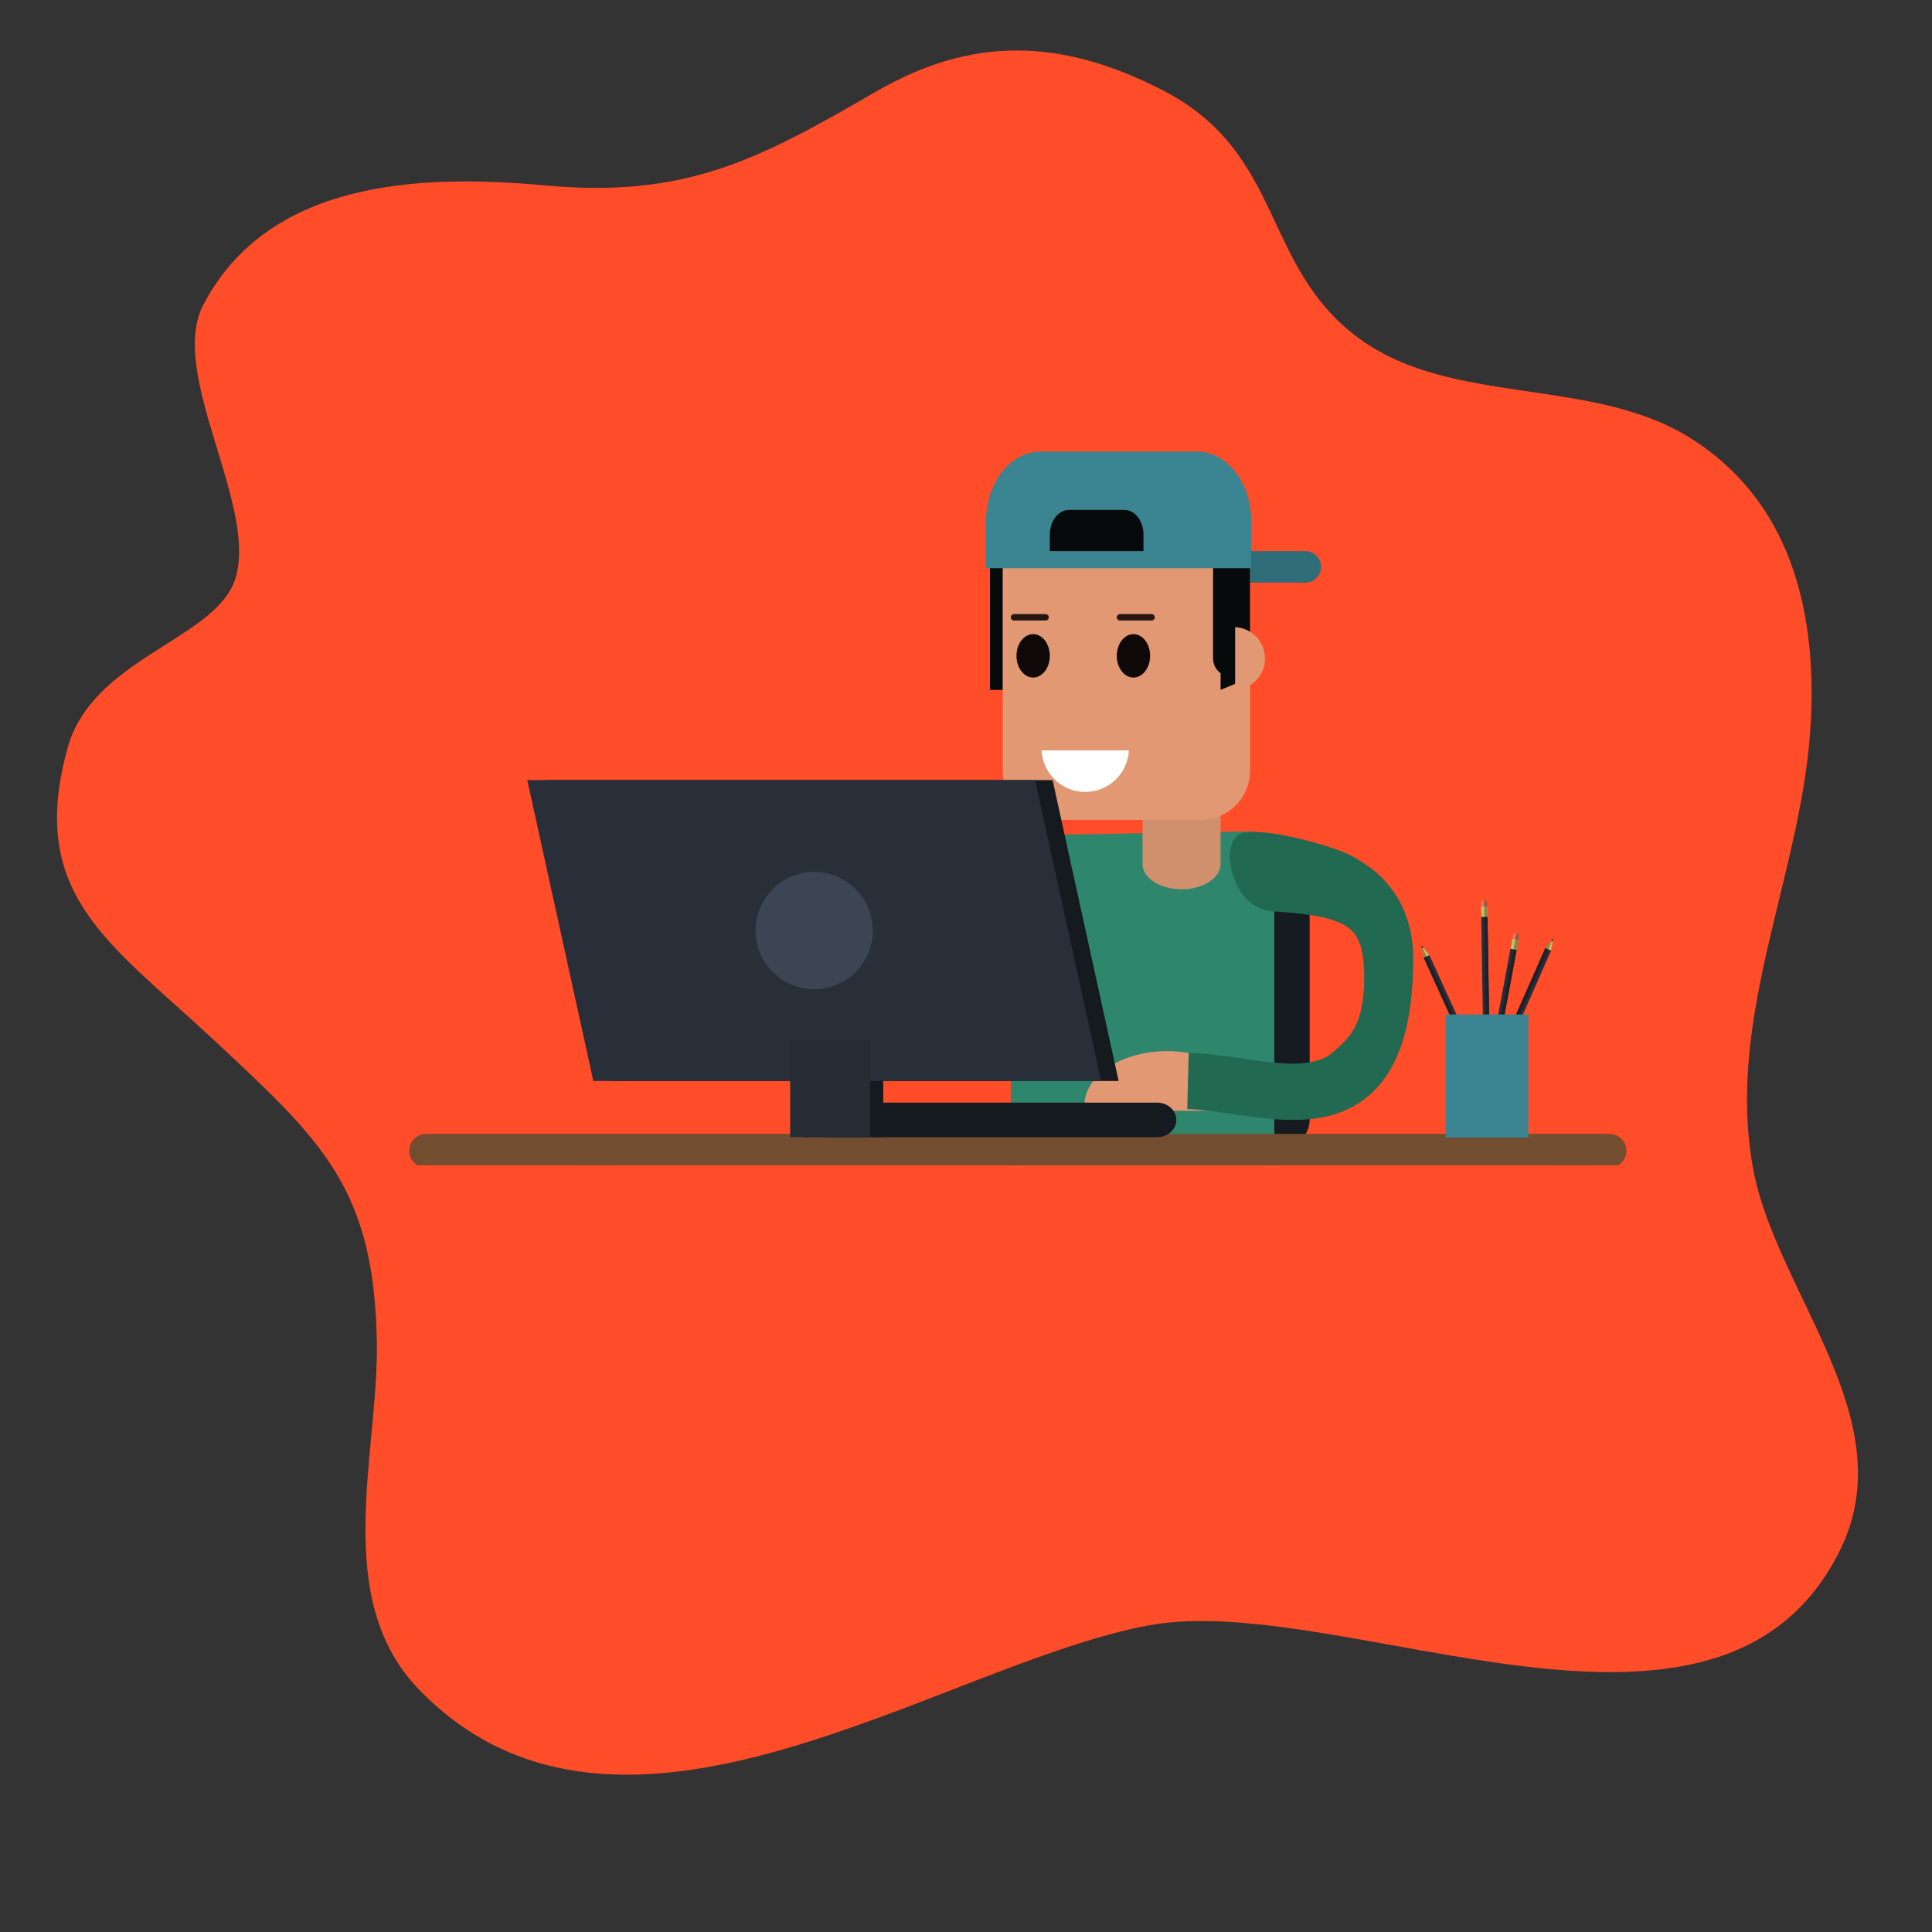<svg xmlns="http://www.w3.org/2000/svg" xmlns:xlink="http://www.w3.org/1999/xlink" width="500" zoomAndPan="magnify" viewBox="0 0 375 375" height="500" preserveAspectRatio="xMidYMid meet" version="1.0"><rect x="0" y="0" width="375" height="375" fill="#333333" stroke="none"/><defs><clipPath id="id1"><path d="M 112 223 L 119 223 L 119 226.285 L 112 226.285 Z M 112 223 " clip-rule="nonzero"/></clipPath><clipPath id="id2"><path d="M 196 161 L 248 161 L 248 226.285 L 196 226.285 Z M 196 161 " clip-rule="nonzero"/></clipPath><clipPath id="id3"><path d="M 79.434 220 L 315.684 220 L 315.684 226.285 L 79.434 226.285 Z M 79.434 220 " clip-rule="nonzero"/></clipPath><clipPath id="id4"><path d="M 302 223 L 308 223 L 308 226.285 L 302 226.285 Z M 302 223 " clip-rule="nonzero"/></clipPath><clipPath id="id5"><path d="M 191 87.535 L 243 87.535 L 243 111 L 191 111 Z M 191 87.535 " clip-rule="nonzero"/></clipPath></defs><path fill="#ff4c29" d="M 39.512 59.066 C 52.098 35.133 81.188 33.734 105.59 35.973 C 132.859 38.492 146.91 31.215 169.914 17.848 C 188.586 7 205.855 7.348 225.645 17.496 C 249.555 29.812 244.66 51.859 264.031 65.855 C 282 78.871 309.129 73.062 328.219 85.098 C 347.375 97.207 352.551 118.133 351.5 139.754 C 350.035 169.219 334.859 196.793 340.246 226.676 C 344.578 250.746 369.68 275.453 357.164 300.855 C 333.742 348.375 260.605 308.555 222.984 315.48 C 182.293 323.039 120.621 368.18 81.465 328.078 C 64.125 310.371 73.496 282.168 73.145 260.547 C 72.656 230.453 62.379 221.355 41.402 201.762 C 21.191 182.934 5.18 173.559 13.152 145.074 C 17.906 128 41.121 124.219 45.457 112.953 C 50.699 98.887 32.312 72.645 39.512 59.066 Z M 39.512 59.066 " fill-opacity="1" fill-rule="nonzero"/><g clip-path="url(#id1)"><path fill="#734d30" d="M 118.371 226.18 L 118.371 223.387 L 112.984 223.387 L 112.984 226.18 L 118.371 226.18 " fill-opacity="1" fill-rule="nonzero"/></g><path fill="#151b21" d="M 254.211 217.262 C 254.211 220.645 251.234 223.387 247.559 223.387 L 213.609 223.387 C 209.941 223.387 206.961 220.645 206.961 217.262 L 206.961 178.207 C 206.961 174.824 209.941 172.082 213.609 172.082 L 247.559 172.082 C 251.234 172.082 254.211 174.824 254.211 178.207 L 254.211 217.262 " fill-opacity="1" fill-rule="nonzero"/><path fill="#2f6d78" d="M 256.422 110.027 C 256.422 111.719 255.047 113.09 253.355 113.09 L 235.859 113.09 C 234.168 113.09 232.801 111.719 232.801 110.027 C 232.801 108.336 234.168 106.965 235.859 106.965 L 253.355 106.965 C 255.047 106.965 256.422 108.336 256.422 110.027 " fill-opacity="1" fill-rule="nonzero"/><path fill="#7dcdca" d="M 205.551 189.031 L 189.156 189.031 L 189.156 163.418 L 205.551 162.012 L 205.551 189.031 " fill-opacity="1" fill-rule="nonzero"/><path fill="#070a0b" d="M 221.77 133.91 L 192.152 133.91 L 192.152 104.48 L 221.77 104.48 L 221.77 133.91 " fill-opacity="1" fill-rule="nonzero"/><g clip-path="url(#id2)"><path fill="#2e866c" d="M 247.344 226.18 L 247.344 171.551 C 247.344 166.281 247.902 161.379 242.637 161.379 L 205.73 162.012 C 200.465 162.012 196.191 166.281 196.191 171.551 L 196.191 226.18 L 247.344 226.18 " fill-opacity="1" fill-rule="nonzero"/></g><path fill="#e19873" d="M 242.559 215.59 C 242.605 215.273 242.637 214.953 242.637 214.629 C 242.637 208.773 235.434 204.023 226.551 204.023 C 217.672 204.023 210.469 208.773 210.469 214.629 C 210.469 214.953 210.5 215.273 210.543 215.59 L 242.559 215.59 " fill-opacity="1" fill-rule="nonzero"/><path fill="#226952" d="M 267.375 169.559 C 265.797 168.141 263.348 166.664 262.215 166.051 C 257.996 163.902 242.582 159.727 240.023 162.285 C 237.473 164.84 238.984 171.531 241.945 174.492 C 243.625 176.176 245.805 177.004 247.836 176.934 C 252.254 177.316 259.129 177.703 262.191 180.457 C 264.418 182.457 264.789 186.254 264.789 189.859 C 264.789 199.141 261.734 201.621 258.629 204.305 C 254.957 207.484 248.156 206.488 240.957 205.434 C 237.582 204.941 234.09 204.434 230.727 204.348 L 230.445 215.27 C 233.16 215.34 236.18 215.777 239.375 216.246 C 243.129 216.797 247.09 217.375 250.98 217.375 C 256.297 217.375 261.473 216.293 265.777 212.574 C 271.516 207.613 274.305 198.926 274.305 186.012 C 274.305 179.324 271.91 173.633 267.375 169.559 " fill-opacity="1" fill-rule="nonzero"/><path fill="#d08f6d" d="M 236.914 167.734 C 236.914 170.43 233.523 172.609 229.34 172.609 C 225.16 172.609 221.77 170.43 221.77 167.734 L 221.77 156.293 C 221.77 153.598 225.16 151.418 229.34 151.418 C 233.523 151.418 236.914 153.598 236.914 156.293 L 236.914 167.734 " fill-opacity="1" fill-rule="nonzero"/><path fill="#e19873" d="M 242.637 149.605 C 242.637 154.871 238.363 159.141 233.094 159.141 L 204.16 159.141 C 198.895 159.141 194.621 154.871 194.621 149.605 L 194.621 104.527 C 194.621 99.266 198.895 94.992 204.16 94.992 L 233.094 94.992 C 238.363 94.992 242.637 99.266 242.637 104.527 L 242.637 149.605 " fill-opacity="1" fill-rule="nonzero"/><path fill="#070a0b" d="M 239.043 102.016 C 237.062 102.016 235.457 103.621 235.457 105.602 L 235.457 127.809 C 235.457 128.988 236.035 130.027 236.914 130.68 L 236.914 133.91 L 242.637 131.512 L 242.637 105.602 C 242.637 103.621 241.027 102.016 239.043 102.016 " fill-opacity="1" fill-rule="nonzero"/><path fill="#e19873" d="M 239.738 133.91 C 242.965 133.746 245.535 131.086 245.535 127.816 C 245.535 124.547 242.965 121.887 239.738 121.727 L 239.738 133.91 " fill-opacity="1" fill-rule="nonzero"/><g clip-path="url(#id3)"><path fill="#734d30" d="M 80.996 226.18 L 314.117 226.18 C 315.055 225.598 315.684 224.57 315.684 223.387 C 315.684 221.57 314.211 220.094 312.398 220.094 L 82.723 220.094 C 80.906 220.094 79.43 221.57 79.43 223.387 C 79.43 224.57 80.059 225.598 80.996 226.18 " fill-opacity="1" fill-rule="nonzero"/></g><g clip-path="url(#id4)"><path fill="#734d30" d="M 307.734 226.18 L 307.734 223.387 L 302.352 223.387 L 302.352 226.18 L 307.734 226.18 " fill-opacity="1" fill-rule="nonzero"/></g><path fill="#0f090a" d="M 203.77 127.297 C 203.77 129.625 202.316 131.512 200.535 131.512 C 198.746 131.512 197.297 129.625 197.297 127.297 C 197.297 124.969 198.746 123.082 200.535 123.082 C 202.316 123.082 203.77 124.969 203.77 127.297 " fill-opacity="1" fill-rule="nonzero"/><path fill="#271511" d="M 203.566 119.82 C 203.566 119.477 203.289 119.195 202.945 119.195 L 196.816 119.195 C 196.473 119.195 196.191 119.477 196.191 119.82 C 196.191 120.164 196.473 120.445 196.816 120.445 L 202.945 120.445 C 203.289 120.445 203.566 120.164 203.566 119.82 " fill-opacity="1" fill-rule="nonzero"/><path fill="#271511" d="M 224.145 119.82 C 224.145 119.477 223.863 119.195 223.52 119.195 L 217.391 119.195 C 217.047 119.195 216.766 119.477 216.766 119.82 C 216.766 120.164 217.047 120.445 217.391 120.445 L 223.52 120.445 C 223.863 120.445 224.145 120.164 224.145 119.82 " fill-opacity="1" fill-rule="nonzero"/><path fill="#0f090a" d="M 223.238 127.297 C 223.238 129.625 221.789 131.512 220.004 131.512 C 218.215 131.512 216.766 129.625 216.766 127.297 C 216.766 124.969 218.215 123.082 220.004 123.082 C 221.789 123.082 223.238 124.969 223.238 127.297 " fill-opacity="1" fill-rule="nonzero"/><path fill="#ffffff" d="M 202.172 145.648 C 202.395 150.141 206.098 153.715 210.645 153.715 C 215.195 153.715 218.895 150.141 219.121 145.648 L 202.172 145.648 " fill-opacity="1" fill-rule="nonzero"/><path fill="#141a1e" d="M 228.32 217.371 C 228.32 219.223 226.66 220.723 224.613 220.723 L 161.445 220.723 C 159.402 220.723 157.738 219.223 157.738 217.371 C 157.738 215.52 159.402 214.02 161.445 214.02 L 224.613 214.02 C 226.66 214.02 228.32 215.52 228.32 217.371 " fill-opacity="1" fill-rule="nonzero"/><path fill="#141a1e" d="M 171.438 220.723 L 155.898 220.723 L 155.898 201.945 L 171.438 201.945 L 171.438 220.723 " fill-opacity="1" fill-rule="nonzero"/><path fill="#141a1e" d="M 217.129 209.824 L 118.57 209.824 L 105.754 151.418 L 204.309 151.418 L 217.129 209.824 " fill-opacity="1" fill-rule="nonzero"/><path fill="#282f38" d="M 213.723 209.824 L 115.164 209.824 L 102.348 151.418 L 200.902 151.418 L 213.723 209.824 " fill-opacity="1" fill-rule="nonzero"/><path fill="#3c4554" d="M 169.418 180.625 C 169.418 186.906 164.32 192.004 158.035 192.004 C 151.746 192.004 146.648 186.906 146.648 180.625 C 146.648 174.336 151.746 169.242 158.035 169.242 C 164.32 169.242 169.418 174.336 169.418 180.625 " fill-opacity="1" fill-rule="nonzero"/><path fill="#252c34" d="M 168.91 220.723 L 153.375 220.723 L 153.375 201.945 L 168.91 201.945 L 168.91 220.723 " fill-opacity="1" fill-rule="nonzero"/><g clip-path="url(#id5)"><path fill="#3b8491" d="M 242.875 110.293 L 242.875 101.207 C 242.875 93.715 238.141 87.641 232.293 87.641 L 201.961 87.641 C 196.117 87.641 191.379 93.715 191.379 101.207 L 191.379 110.293 L 242.875 110.293 " fill-opacity="1" fill-rule="nonzero"/></g><path fill="#070a0b" d="M 221.949 106.965 L 221.949 103.758 C 221.949 101.113 220.277 98.969 218.215 98.969 L 207.504 98.969 C 205.445 98.969 203.77 101.113 203.77 103.758 L 203.77 106.965 L 221.949 106.965 " fill-opacity="1" fill-rule="nonzero"/><path fill="#ed7252" d="M 294.621 183.039 C 294.562 183.367 294.242 183.582 293.914 183.523 C 293.59 183.461 293.371 183.145 293.43 182.82 L 293.672 181.52 C 293.734 181.188 294.051 180.973 294.379 181.035 C 294.707 181.094 294.926 181.41 294.863 181.742 L 294.621 183.039 " fill-opacity="1" fill-rule="nonzero"/><path fill="#262d36" d="M 289.723 209.375 L 288.531 209.152 L 293.391 183.051 L 294.578 183.273 L 289.723 209.375 " fill-opacity="1" fill-rule="nonzero"/><path fill="#c3bf63" d="M 294.375 184.379 L 293.18 184.156 L 293.543 182.23 L 294.73 182.453 L 294.375 184.379 " fill-opacity="1" fill-rule="nonzero"/><path fill="#c3bf63" d="M 289.711 209.371 L 288.695 211.582 L 288.543 209.156 L 289.711 209.371 " fill-opacity="1" fill-rule="nonzero"/><path fill="#1e1f14" d="M 288.66 210.992 L 288.695 211.582 L 288.941 211.047 L 288.66 210.992 " fill-opacity="1" fill-rule="nonzero"/><path fill="#adb1b6" d="M 289.031 210.848 L 289.16 210.57 L 289.031 210.848 M 290.422 205.625 L 294.371 184.379 L 294.375 184.379 L 290.422 205.621 L 290.422 205.625 M 294.617 183.059 L 294.621 183.043 C 294.621 183.043 294.621 183.043 294.621 183.039 L 294.617 183.059 " fill-opacity="1" fill-rule="nonzero"/><path fill="#a15340" d="M 294.621 183.043 L 294.73 182.453 L 294.137 182.34 L 294.379 181.035 C 294.672 181.086 294.871 181.344 294.871 181.633 C 294.871 181.668 294.871 181.707 294.863 181.742 L 294.73 182.453 L 294.621 183.039 C 294.621 183.043 294.621 183.043 294.621 183.043 " fill-opacity="1" fill-rule="nonzero"/><path fill="#1c2128" d="M 289.355 208.031 L 293.777 184.266 L 294.371 184.379 L 290.422 205.625 L 289.695 207.266 L 289.355 208.031 " fill-opacity="1" fill-rule="nonzero"/><path fill="#86864d" d="M 294.375 184.379 L 294.371 184.379 L 293.777 184.266 L 293.914 183.523 L 293.984 183.16 L 294.137 182.34 L 294.73 182.453 L 294.621 183.043 L 294.617 183.059 L 294.578 183.273 L 294.375 184.379 " fill-opacity="1" fill-rule="nonzero"/><path fill="#86864d" d="M 289.031 210.848 L 288.891 210.539 L 288.895 210.504 C 288.902 210.508 288.914 210.512 288.922 210.516 C 289 210.551 289.082 210.566 289.16 210.57 L 289.031 210.848 " fill-opacity="1" fill-rule="nonzero"/><path fill="#ed7252" d="M 288.699 176.586 C 288.703 176.918 288.434 177.195 288.105 177.199 C 287.773 177.203 287.492 176.938 287.484 176.602 L 287.469 175.285 C 287.461 174.949 287.727 174.676 288.059 174.668 C 288.395 174.664 288.672 174.934 288.676 175.266 L 288.699 176.586 " fill-opacity="1" fill-rule="nonzero"/><path fill="#262d36" d="M 289.141 203.371 L 287.926 203.391 L 287.492 176.84 L 288.703 176.82 L 289.141 203.371 " fill-opacity="1" fill-rule="nonzero"/><path fill="#c3bf63" d="M 288.719 177.945 L 287.512 177.969 L 287.477 176.004 L 288.688 175.984 L 288.719 177.945 " fill-opacity="1" fill-rule="nonzero"/><path fill="#c3bf63" d="M 289.125 203.371 L 288.57 205.734 L 287.941 203.391 L 289.125 203.371 " fill-opacity="1" fill-rule="nonzero"/><path fill="#1e1f14" d="M 288.418 205.164 L 288.57 205.734 L 288.703 205.164 L 288.418 205.164 " fill-opacity="1" fill-rule="nonzero"/><path fill="#adb1b6" d="M 288.57 205.734 L 288.703 205.164 L 289.125 203.371 L 288.703 205.164 L 288.57 205.734 M 288.703 176.82 L 288.699 176.633 C 288.699 176.617 288.699 176.602 288.699 176.59 L 288.703 176.82 M 288.059 174.668 C 288.066 174.668 288.066 174.668 288.07 174.668 C 288.066 174.668 288.066 174.668 288.059 174.668 M 288.074 174.668 C 288.074 174.668 288.074 174.668 288.07 174.668 C 288.074 174.668 288.074 174.668 288.074 174.668 " fill-opacity="1" fill-rule="nonzero"/><path fill="#a15340" d="M 288.699 176.633 L 288.688 175.984 L 288.699 176.586 L 288.699 176.59 C 288.699 176.602 288.699 176.617 288.699 176.633 M 288.082 175.996 L 288.059 174.668 C 288.066 174.668 288.066 174.668 288.07 174.668 C 288.074 174.668 288.074 174.668 288.074 174.668 C 288.402 174.672 288.672 174.938 288.676 175.266 L 288.688 175.984 L 288.082 175.996 " fill-opacity="1" fill-rule="nonzero"/><path fill="#1c2128" d="M 288.531 203.379 L 288.117 177.957 L 288.719 177.945 L 289.141 203.371 L 289.125 203.371 L 288.531 203.379 M 288.719 177.945 L 288.703 176.82 L 288.719 177.945 " fill-opacity="1" fill-rule="nonzero"/><path fill="#86864d" d="M 288.117 177.957 L 288.113 177.957 L 288.105 177.199 L 288.098 176.832 L 288.082 175.996 L 288.688 175.984 L 288.699 176.633 L 288.703 176.82 L 288.719 177.945 L 288.117 177.957 " fill-opacity="1" fill-rule="nonzero"/><path fill="#86864d" d="M 288.562 205.164 L 288.531 203.383 L 288.531 203.379 L 289.125 203.371 L 288.703 205.164 L 288.562 205.164 " fill-opacity="1" fill-rule="nonzero"/><path fill="#171812" d="M 288.57 205.734 L 288.562 205.164 L 288.703 205.164 L 288.57 205.734 " fill-opacity="1" fill-rule="nonzero"/><path fill="#ed7252" d="M 289.148 208.512 C 289.281 208.203 289.641 208.066 289.945 208.199 C 290.246 208.336 290.387 208.691 290.254 209 L 289.719 210.203 C 289.586 210.512 289.23 210.648 288.922 210.516 C 288.617 210.379 288.48 210.023 288.613 209.719 L 289.148 208.512 " fill-opacity="1" fill-rule="nonzero"/><path fill="#262d36" d="M 299.965 184.004 L 301.074 184.492 L 290.352 208.781 L 289.242 208.293 L 299.965 184.004 " fill-opacity="1" fill-rule="nonzero"/><path fill="#c3bf63" d="M 289.695 207.266 L 290.805 207.754 L 290.012 209.547 L 288.902 209.059 L 289.695 207.266 " fill-opacity="1" fill-rule="nonzero"/><path fill="#c3bf63" d="M 299.977 184.008 L 301.473 182.09 L 301.059 184.484 L 299.977 184.008 " fill-opacity="1" fill-rule="nonzero"/><path fill="#1e1f14" d="M 301.371 182.676 L 301.473 182.09 L 301.109 182.555 L 301.371 182.676 " fill-opacity="1" fill-rule="nonzero"/><path fill="#adb1b6" d="M 288.84 209.211 L 288.836 209.211 L 288.84 209.211 M 290.422 205.625 L 290.422 205.621 L 299.965 184.004 L 290.422 205.625 M 300.52 184.246 L 300.41 184.195 L 300.52 184.246 " fill-opacity="1" fill-rule="nonzero"/><path fill="#1c2128" d="M 288.84 209.211 L 288.902 209.059 L 288.84 209.211 " fill-opacity="1" fill-rule="nonzero"/><path fill="#86864d" d="M 288.613 209.719 L 288.836 209.211 L 288.84 209.211 L 288.613 209.719 " fill-opacity="1" fill-rule="nonzero"/><path fill="#15181d" d="M 289.695 207.266 L 290.422 205.625 L 289.695 207.266 " fill-opacity="1" fill-rule="nonzero"/><path fill="#a15340" d="M 288.922 210.516 C 288.902 210.508 288.887 210.5 288.871 210.488 L 288.574 209.836 C 288.582 209.797 288.594 209.758 288.613 209.719 L 288.84 209.211 L 288.902 209.059 L 289.457 209.305 L 288.922 210.516 " fill-opacity="1" fill-rule="nonzero"/><path fill="#1c2128" d="M 290.25 207.508 L 289.695 207.266 L 290.422 205.625 L 299.965 184.004 L 299.977 184.008 L 300.41 184.195 L 300.52 184.246 L 290.25 207.508 " fill-opacity="1" fill-rule="nonzero"/><path fill="#86864d" d="M 289.457 209.305 L 288.902 209.059 L 289.148 208.512 L 289.242 208.293 L 289.695 207.266 L 290.25 207.508 L 289.945 208.199 L 289.797 208.539 L 289.461 209.301 L 289.457 209.305 " fill-opacity="1" fill-rule="nonzero"/><path fill="#86864d" d="M 300.52 184.246 L 300.41 184.195 L 299.977 184.008 L 301.109 182.555 L 301.238 182.613 L 300.523 184.246 L 300.52 184.246 " fill-opacity="1" fill-rule="nonzero"/><path fill="#171812" d="M 301.238 182.613 L 301.109 182.555 L 301.473 182.09 L 301.242 182.613 L 301.238 182.613 " fill-opacity="1" fill-rule="nonzero"/><path fill="#ed7252" d="M 287.438 210.258 C 287.297 209.953 287.43 209.598 287.734 209.457 C 288.039 209.32 288.398 209.453 288.535 209.758 L 289.086 210.957 C 289.223 211.262 289.086 211.621 288.785 211.758 C 288.48 211.898 288.117 211.762 287.98 211.461 L 287.438 210.258 " fill-opacity="1" fill-rule="nonzero"/><path fill="#262d36" d="M 276.34 185.875 L 277.441 185.371 L 288.441 209.539 L 287.336 210.043 L 276.34 185.875 " fill-opacity="1" fill-rule="nonzero"/><path fill="#c3bf63" d="M 286.871 209.02 L 287.973 208.52 L 288.785 210.301 L 287.684 210.805 L 286.871 209.02 " fill-opacity="1" fill-rule="nonzero"/><path fill="#c3bf63" d="M 276.352 185.871 L 275.914 183.477 L 277.43 185.379 L 276.352 185.871 " fill-opacity="1" fill-rule="nonzero"/><path fill="#1e1f14" d="M 276.281 183.941 L 275.914 183.477 L 276.02 184.059 L 276.281 183.941 " fill-opacity="1" fill-rule="nonzero"/><path fill="#adb1b6" d="M 288.531 211.812 C 288.531 211.812 288.527 211.812 288.527 211.812 C 288.527 211.812 288.531 211.812 288.531 211.812 M 288.535 211.812 C 288.609 211.812 288.688 211.797 288.762 211.77 C 288.688 211.797 288.609 211.812 288.535 211.812 M 288.773 211.762 C 288.777 211.762 288.781 211.762 288.785 211.758 C 288.781 211.762 288.777 211.762 288.773 211.762 M 287.996 211.488 C 287.988 211.48 287.984 211.469 287.98 211.461 C 287.984 211.469 287.988 211.48 287.996 211.488 M 287.352 210.078 L 287.336 210.043 L 287.352 210.078 " fill-opacity="1" fill-rule="nonzero"/><path fill="#a15340" d="M 288.531 211.812 C 288.531 211.812 288.527 211.812 288.527 211.812 C 288.309 211.809 288.098 211.691 287.996 211.488 C 287.988 211.48 287.984 211.469 287.98 211.461 L 287.684 210.805 L 288.234 210.555 L 288.785 211.758 C 288.781 211.762 288.777 211.762 288.773 211.762 C 288.77 211.762 288.766 211.766 288.762 211.77 C 288.688 211.797 288.609 211.812 288.535 211.812 L 288.531 211.812 " fill-opacity="1" fill-rule="nonzero"/><path fill="#1c2128" d="M 287.336 210.043 L 286.871 209.02 L 276.34 185.875 L 276.352 185.871 L 276.891 185.625 L 287.422 208.77 L 286.871 209.02 L 287.336 210.043 " fill-opacity="1" fill-rule="nonzero"/><path fill="#86864d" d="M 287.684 210.805 L 287.438 210.258 L 287.352 210.078 L 287.336 210.043 L 286.871 209.02 L 287.422 208.77 L 287.734 209.457 L 287.891 209.789 L 288.234 210.555 L 287.684 210.805 " fill-opacity="1" fill-rule="nonzero"/><path fill="#86864d" d="M 276.352 185.871 L 276.02 184.059 L 275.914 183.477 L 276.02 184.059 L 276.152 184 L 276.887 185.621 L 276.891 185.625 L 276.352 185.871 " fill-opacity="1" fill-rule="nonzero"/><path fill="#171812" d="M 276.02 184.059 L 275.914 183.477 L 276.152 184 L 276.02 184.059 " fill-opacity="1" fill-rule="nonzero"/><path fill="#3b8491" d="M 296.648 220.797 L 280.613 220.797 L 280.613 196.914 L 296.648 196.914 L 296.648 220.797 " fill-opacity="1" fill-rule="nonzero"/></svg>